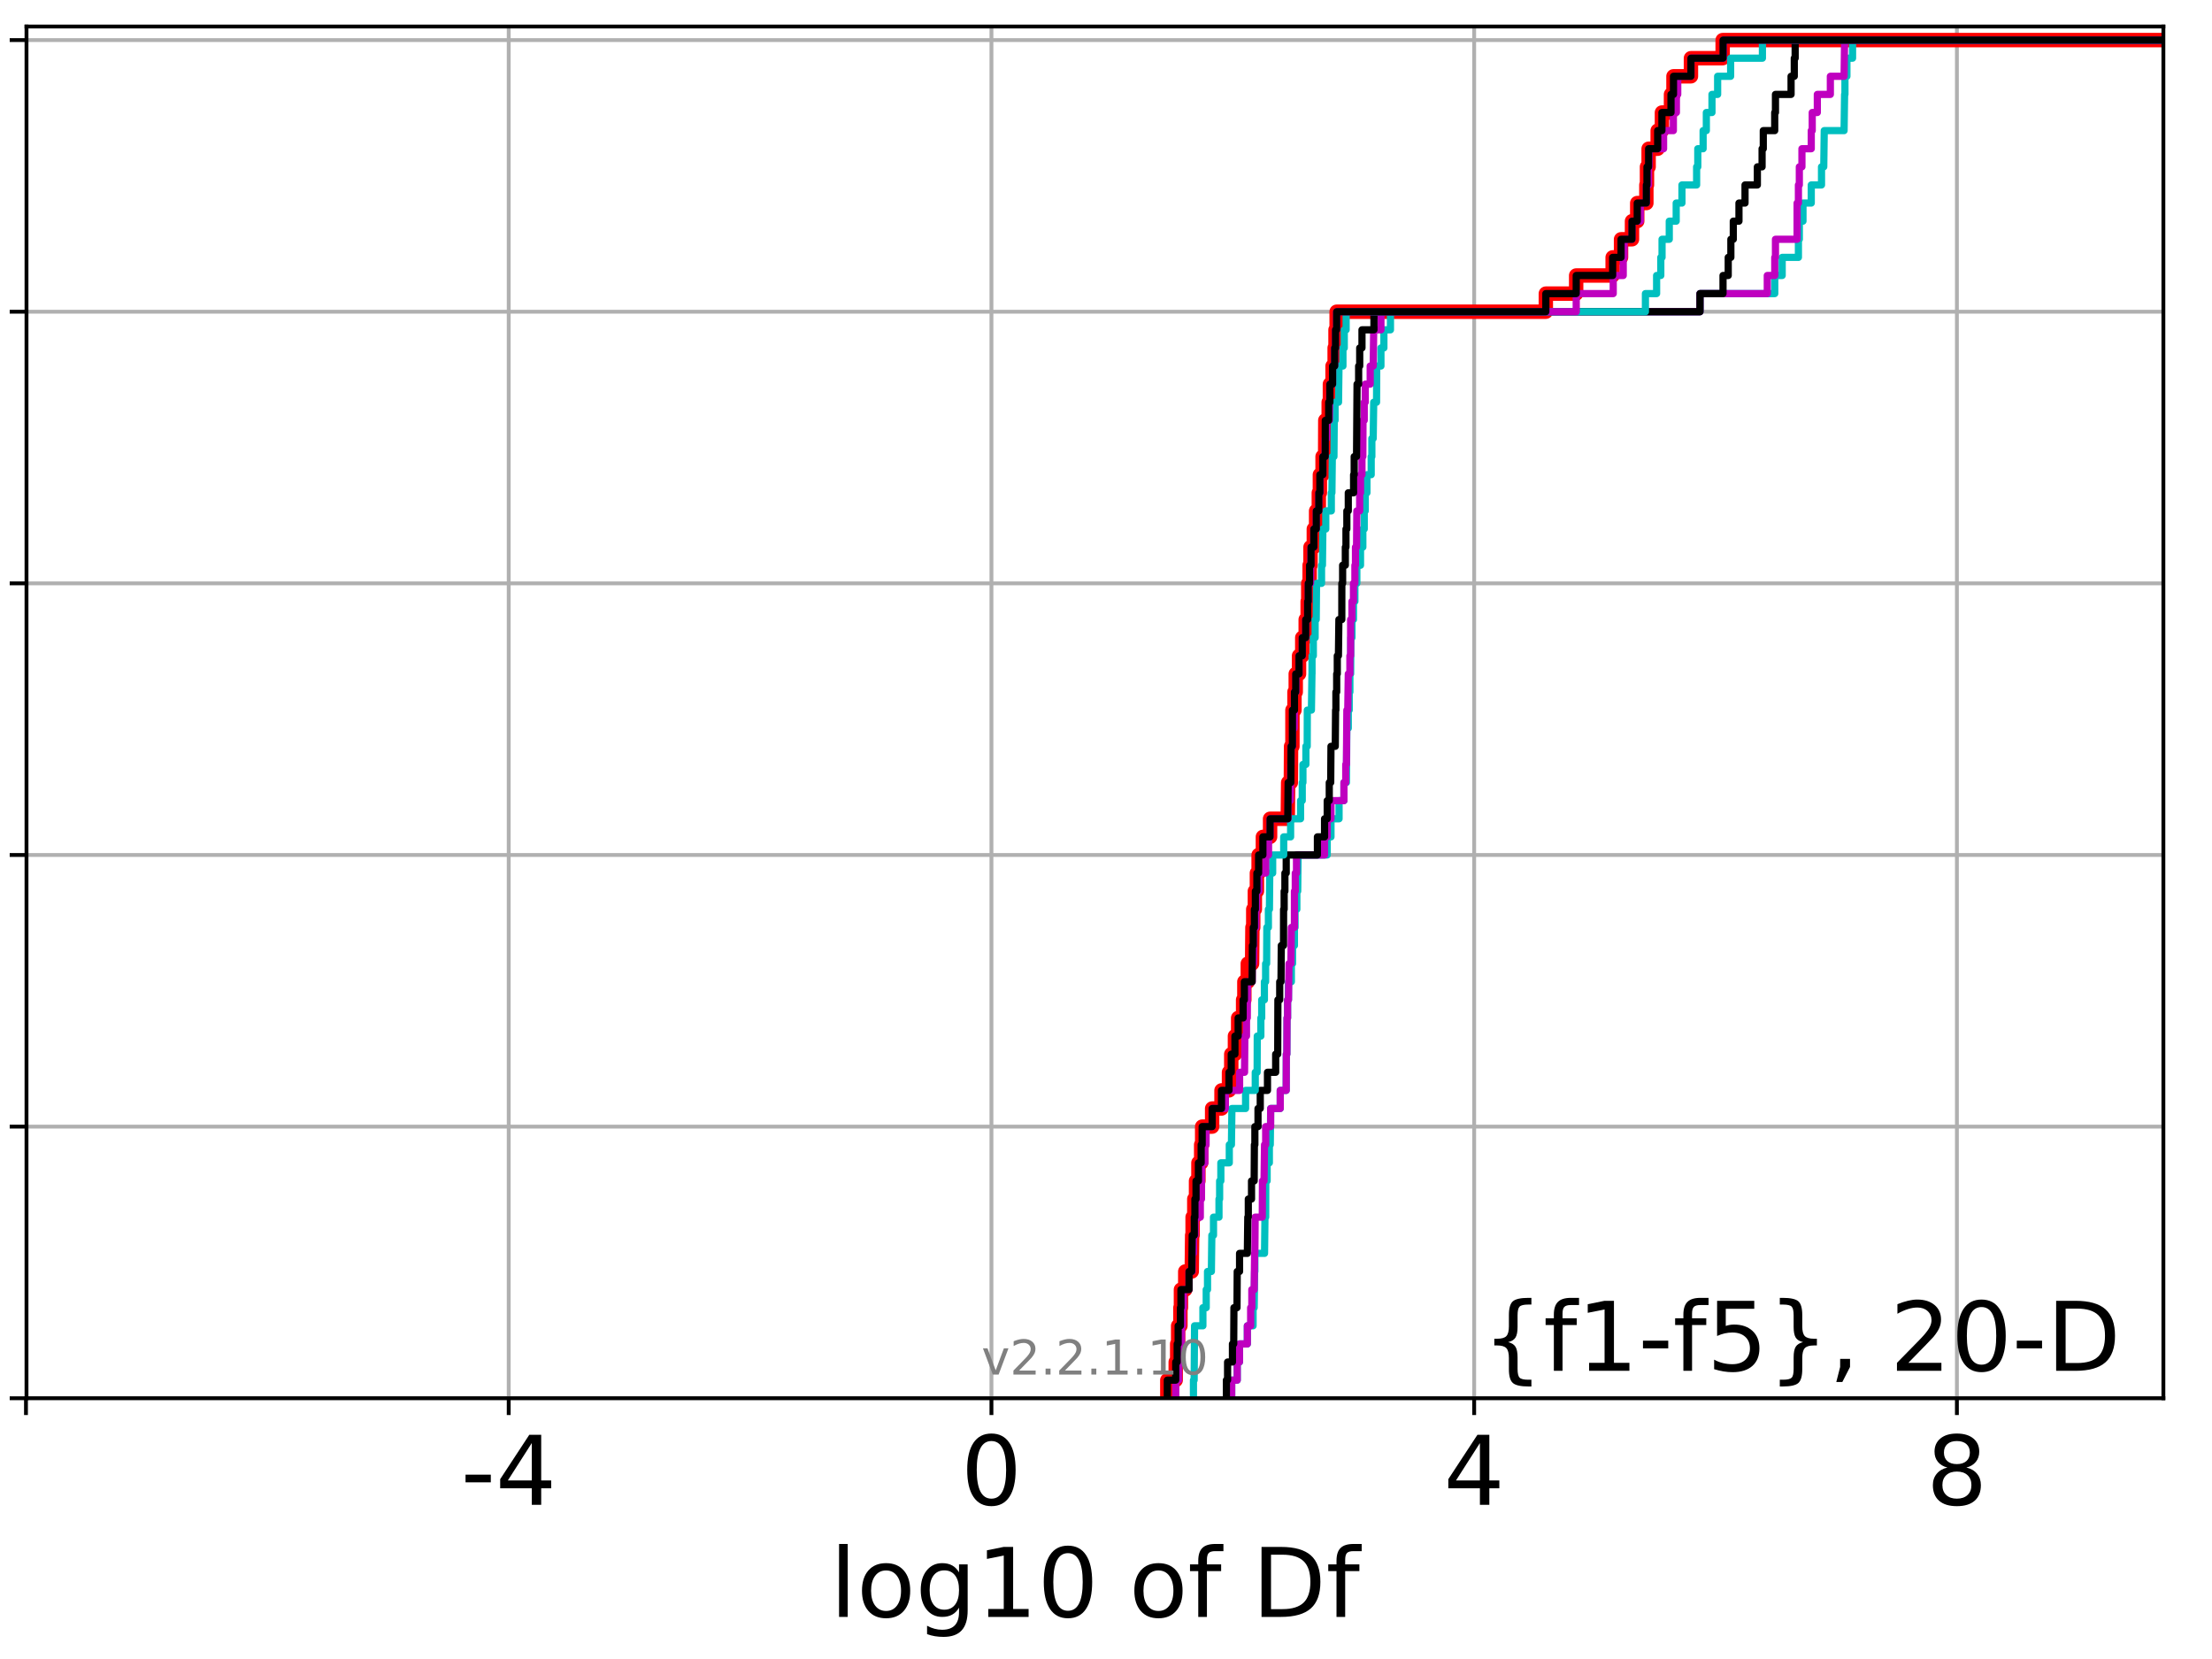 <?xml version="1.0" encoding="utf-8" standalone="no"?>
<!DOCTYPE svg PUBLIC "-//W3C//DTD SVG 1.1//EN"
  "http://www.w3.org/Graphics/SVG/1.1/DTD/svg11.dtd">
<!-- Created with matplotlib (http://matplotlib.org/) -->
<svg height="345.6pt" version="1.1" viewBox="0 0 460.8 345.6" width="460.8pt" xmlns="http://www.w3.org/2000/svg" xmlns:xlink="http://www.w3.org/1999/xlink">
 <defs>
  <style type="text/css">
*{stroke-linecap:butt;stroke-linejoin:round;}
  </style>
 </defs>
 <g id="figure_1">
  <g id="patch_1">
   <path d="M 0 345.6 
L 460.8 345.6 
L 460.8 0 
L 0 0 
z
" style="fill:#ffffff;"/>
  </g>
  <g id="axes_1">
   <g id="patch_2">
    <path d="M 5.52 291.28 
L 450.672 291.28 
L 450.672 5.52 
L 5.52 5.52 
z
" style="fill:#ffffff;"/>
   </g>
   <g id="matplotlib.axis_1">
    <g id="xtick_1">
     <g id="line2d_1">
      <path clip-path="url(#p5874369d5d)" d="M 5.411 291.28 
L 5.411 5.52 
" style="fill:none;stroke:#b0b0b0;stroke-linecap:square;stroke-width:0.8;"/>
     </g>
     <g id="line2d_2">
      <defs>
       <path d="M 0 0 
L 0 3.5 
" id="mebe69e199b" style="stroke:#000000;stroke-width:0.8;"/>
      </defs>
      <g>
       <use style="stroke:#000000;stroke-width:0.8;" x="5.411" xlink:href="#mebe69e199b" y="291.28"/>
      </g>
     </g>
    </g>
    <g id="xtick_2">
     <g id="line2d_3">
      <path clip-path="url(#p5874369d5d)" d="M 105.973 291.28 
L 105.973 5.52 
" style="fill:none;stroke:#b0b0b0;stroke-linecap:square;stroke-width:0.8;"/>
     </g>
     <g id="line2d_4">
      <g>
       <use style="stroke:#000000;stroke-width:0.8;" x="105.973" xlink:href="#mebe69e199b" y="291.28"/>
      </g>
     </g>
     <g id="text_1">
      <!-- -4 -->
      <defs>
       <path d="M 4.891 31.391 
L 31.203 31.391 
L 31.203 23.391 
L 4.891 23.391 
z
" id="DejaVuSans-2d"/>
       <path d="M 37.797 64.312 
L 12.891 25.391 
L 37.797 25.391 
z
M 35.203 72.906 
L 47.609 72.906 
L 47.609 25.391 
L 58.016 25.391 
L 58.016 17.188 
L 47.609 17.188 
L 47.609 0 
L 37.797 0 
L 37.797 17.188 
L 4.891 17.188 
L 4.891 26.703 
z
" id="DejaVuSans-34"/>
      </defs>
      <g transform="translate(96.003 313.477)scale(0.2 -0.2)">
       <use xlink:href="#DejaVuSans-2d"/>
       <use x="36.084" xlink:href="#DejaVuSans-34"/>
      </g>
     </g>
    </g>
    <g id="xtick_3">
     <g id="line2d_5">
      <path clip-path="url(#p5874369d5d)" d="M 206.535 291.28 
L 206.535 5.52 
" style="fill:none;stroke:#b0b0b0;stroke-linecap:square;stroke-width:0.8;"/>
     </g>
     <g id="line2d_6">
      <g>
       <use style="stroke:#000000;stroke-width:0.8;" x="206.535" xlink:href="#mebe69e199b" y="291.28"/>
      </g>
     </g>
     <g id="text_2">
      <!-- 0 -->
      <defs>
       <path d="M 31.781 66.406 
Q 24.172 66.406 20.328 58.906 
Q 16.5 51.422 16.5 36.375 
Q 16.5 21.391 20.328 13.891 
Q 24.172 6.391 31.781 6.391 
Q 39.453 6.391 43.281 13.891 
Q 47.125 21.391 47.125 36.375 
Q 47.125 51.422 43.281 58.906 
Q 39.453 66.406 31.781 66.406 
z
M 31.781 74.219 
Q 44.047 74.219 50.516 64.516 
Q 56.984 54.828 56.984 36.375 
Q 56.984 17.969 50.516 8.266 
Q 44.047 -1.422 31.781 -1.422 
Q 19.531 -1.422 13.062 8.266 
Q 6.594 17.969 6.594 36.375 
Q 6.594 54.828 13.062 64.516 
Q 19.531 74.219 31.781 74.219 
z
" id="DejaVuSans-30"/>
      </defs>
      <g transform="translate(200.172 313.477)scale(0.2 -0.2)">
       <use xlink:href="#DejaVuSans-30"/>
      </g>
     </g>
    </g>
    <g id="xtick_4">
     <g id="line2d_7">
      <path clip-path="url(#p5874369d5d)" d="M 307.096 291.28 
L 307.096 5.52 
" style="fill:none;stroke:#b0b0b0;stroke-linecap:square;stroke-width:0.8;"/>
     </g>
     <g id="line2d_8">
      <g>
       <use style="stroke:#000000;stroke-width:0.8;" x="307.096" xlink:href="#mebe69e199b" y="291.28"/>
      </g>
     </g>
     <g id="text_3">
      <!-- 4 -->
      <g transform="translate(300.734 313.477)scale(0.2 -0.2)">
       <use xlink:href="#DejaVuSans-34"/>
      </g>
     </g>
    </g>
    <g id="xtick_5">
     <g id="line2d_9">
      <path clip-path="url(#p5874369d5d)" d="M 407.658 291.28 
L 407.658 5.52 
" style="fill:none;stroke:#b0b0b0;stroke-linecap:square;stroke-width:0.8;"/>
     </g>
     <g id="line2d_10">
      <g>
       <use style="stroke:#000000;stroke-width:0.8;" x="407.658" xlink:href="#mebe69e199b" y="291.28"/>
      </g>
     </g>
     <g id="text_4">
      <!-- 8 -->
      <defs>
       <path d="M 31.781 34.625 
Q 24.75 34.625 20.719 30.859 
Q 16.703 27.094 16.703 20.516 
Q 16.703 13.922 20.719 10.156 
Q 24.75 6.391 31.781 6.391 
Q 38.812 6.391 42.859 10.172 
Q 46.922 13.969 46.922 20.516 
Q 46.922 27.094 42.891 30.859 
Q 38.875 34.625 31.781 34.625 
z
M 21.922 38.812 
Q 15.578 40.375 12.031 44.719 
Q 8.5 49.078 8.5 55.328 
Q 8.5 64.062 14.719 69.141 
Q 20.953 74.219 31.781 74.219 
Q 42.672 74.219 48.875 69.141 
Q 55.078 64.062 55.078 55.328 
Q 55.078 49.078 51.531 44.719 
Q 48 40.375 41.703 38.812 
Q 48.828 37.156 52.797 32.312 
Q 56.781 27.484 56.781 20.516 
Q 56.781 9.906 50.312 4.234 
Q 43.844 -1.422 31.781 -1.422 
Q 19.734 -1.422 13.25 4.234 
Q 6.781 9.906 6.781 20.516 
Q 6.781 27.484 10.781 32.312 
Q 14.797 37.156 21.922 38.812 
z
M 18.312 54.391 
Q 18.312 48.734 21.844 45.562 
Q 25.391 42.391 31.781 42.391 
Q 38.141 42.391 41.719 45.562 
Q 45.312 48.734 45.312 54.391 
Q 45.312 60.062 41.719 63.234 
Q 38.141 66.406 31.781 66.406 
Q 25.391 66.406 21.844 63.234 
Q 18.312 60.062 18.312 54.391 
z
" id="DejaVuSans-38"/>
      </defs>
      <g transform="translate(401.296 313.477)scale(0.2 -0.2)">
       <use xlink:href="#DejaVuSans-38"/>
      </g>
     </g>
    </g>
    <g id="text_5">
     <!-- log10 of Df -->
     <defs>
      <path d="M 9.422 75.984 
L 18.406 75.984 
L 18.406 0 
L 9.422 0 
z
" id="DejaVuSans-6c"/>
      <path d="M 30.609 48.391 
Q 23.391 48.391 19.188 42.75 
Q 14.984 37.109 14.984 27.297 
Q 14.984 17.484 19.156 11.844 
Q 23.344 6.203 30.609 6.203 
Q 37.797 6.203 41.984 11.859 
Q 46.188 17.531 46.188 27.297 
Q 46.188 37.016 41.984 42.703 
Q 37.797 48.391 30.609 48.391 
z
M 30.609 56 
Q 42.328 56 49.016 48.375 
Q 55.719 40.766 55.719 27.297 
Q 55.719 13.875 49.016 6.219 
Q 42.328 -1.422 30.609 -1.422 
Q 18.844 -1.422 12.172 6.219 
Q 5.516 13.875 5.516 27.297 
Q 5.516 40.766 12.172 48.375 
Q 18.844 56 30.609 56 
z
" id="DejaVuSans-6f"/>
      <path d="M 45.406 27.984 
Q 45.406 37.75 41.375 43.109 
Q 37.359 48.484 30.078 48.484 
Q 22.859 48.484 18.828 43.109 
Q 14.797 37.75 14.797 27.984 
Q 14.797 18.266 18.828 12.891 
Q 22.859 7.516 30.078 7.516 
Q 37.359 7.516 41.375 12.891 
Q 45.406 18.266 45.406 27.984 
z
M 54.391 6.781 
Q 54.391 -7.172 48.188 -13.984 
Q 42 -20.797 29.203 -20.797 
Q 24.469 -20.797 20.266 -20.094 
Q 16.062 -19.391 12.109 -17.922 
L 12.109 -9.188 
Q 16.062 -11.328 19.922 -12.344 
Q 23.781 -13.375 27.781 -13.375 
Q 36.625 -13.375 41.016 -8.766 
Q 45.406 -4.156 45.406 5.172 
L 45.406 9.625 
Q 42.625 4.781 38.281 2.391 
Q 33.938 0 27.875 0 
Q 17.828 0 11.672 7.656 
Q 5.516 15.328 5.516 27.984 
Q 5.516 40.672 11.672 48.328 
Q 17.828 56 27.875 56 
Q 33.938 56 38.281 53.609 
Q 42.625 51.219 45.406 46.391 
L 45.406 54.688 
L 54.391 54.688 
z
" id="DejaVuSans-67"/>
      <path d="M 12.406 8.297 
L 28.516 8.297 
L 28.516 63.922 
L 10.984 60.406 
L 10.984 69.391 
L 28.422 72.906 
L 38.281 72.906 
L 38.281 8.297 
L 54.391 8.297 
L 54.391 0 
L 12.406 0 
z
" id="DejaVuSans-31"/>
      <path id="DejaVuSans-20"/>
      <path d="M 37.109 75.984 
L 37.109 68.5 
L 28.516 68.5 
Q 23.688 68.5 21.797 66.547 
Q 19.922 64.594 19.922 59.516 
L 19.922 54.688 
L 34.719 54.688 
L 34.719 47.703 
L 19.922 47.703 
L 19.922 0 
L 10.891 0 
L 10.891 47.703 
L 2.297 47.703 
L 2.297 54.688 
L 10.891 54.688 
L 10.891 58.5 
Q 10.891 67.625 15.141 71.797 
Q 19.391 75.984 28.609 75.984 
z
" id="DejaVuSans-66"/>
      <path d="M 19.672 64.797 
L 19.672 8.109 
L 31.594 8.109 
Q 46.688 8.109 53.688 14.938 
Q 60.688 21.781 60.688 36.531 
Q 60.688 51.172 53.688 57.984 
Q 46.688 64.797 31.594 64.797 
z
M 9.812 72.906 
L 30.078 72.906 
Q 51.266 72.906 61.172 64.094 
Q 71.094 55.281 71.094 36.531 
Q 71.094 17.672 61.125 8.828 
Q 51.172 0 30.078 0 
L 9.812 0 
z
" id="DejaVuSans-44"/>
     </defs>
     <g transform="translate(172.91 336.833)scale(0.2 -0.2)">
      <use xlink:href="#DejaVuSans-6c"/>
      <use x="27.783" xlink:href="#DejaVuSans-6f"/>
      <use x="88.965" xlink:href="#DejaVuSans-67"/>
      <use x="152.441" xlink:href="#DejaVuSans-31"/>
      <use x="216.064" xlink:href="#DejaVuSans-30"/>
      <use x="279.688" xlink:href="#DejaVuSans-20"/>
      <use x="311.475" xlink:href="#DejaVuSans-6f"/>
      <use x="372.656" xlink:href="#DejaVuSans-66"/>
      <use x="407.861" xlink:href="#DejaVuSans-20"/>
      <use x="439.648" xlink:href="#DejaVuSans-44"/>
      <use x="516.65" xlink:href="#DejaVuSans-66"/>
     </g>
    </g>
   </g>
   <g id="matplotlib.axis_2">
    <g id="ytick_1">
     <g id="line2d_11">
      <path clip-path="url(#p5874369d5d)" d="M 5.52 291.28 
L 450.672 291.28 
" style="fill:none;stroke:#b0b0b0;stroke-linecap:square;stroke-width:0.8;"/>
     </g>
     <g id="line2d_12">
      <defs>
       <path d="M 0 0 
L -3.5 0 
" id="m24aa1211c9" style="stroke:#000000;stroke-width:0.8;"/>
      </defs>
      <g>
       <use style="stroke:#000000;stroke-width:0.8;" x="5.52" xlink:href="#m24aa1211c9" y="291.28"/>
      </g>
     </g>
    </g>
    <g id="ytick_2">
     <g id="line2d_13">
      <path clip-path="url(#p5874369d5d)" d="M 5.52 234.694 
L 450.672 234.694 
" style="fill:none;stroke:#b0b0b0;stroke-linecap:square;stroke-width:0.8;"/>
     </g>
     <g id="line2d_14">
      <g>
       <use style="stroke:#000000;stroke-width:0.8;" x="5.52" xlink:href="#m24aa1211c9" y="234.694"/>
      </g>
     </g>
    </g>
    <g id="ytick_3">
     <g id="line2d_15">
      <path clip-path="url(#p5874369d5d)" d="M 5.52 178.108 
L 450.672 178.108 
" style="fill:none;stroke:#b0b0b0;stroke-linecap:square;stroke-width:0.8;"/>
     </g>
     <g id="line2d_16">
      <g>
       <use style="stroke:#000000;stroke-width:0.8;" x="5.52" xlink:href="#m24aa1211c9" y="178.108"/>
      </g>
     </g>
    </g>
    <g id="ytick_4">
     <g id="line2d_17">
      <path clip-path="url(#p5874369d5d)" d="M 5.52 121.522 
L 450.672 121.522 
" style="fill:none;stroke:#b0b0b0;stroke-linecap:square;stroke-width:0.8;"/>
     </g>
     <g id="line2d_18">
      <g>
       <use style="stroke:#000000;stroke-width:0.8;" x="5.52" xlink:href="#m24aa1211c9" y="121.522"/>
      </g>
     </g>
    </g>
    <g id="ytick_5">
     <g id="line2d_19">
      <path clip-path="url(#p5874369d5d)" d="M 5.52 64.935 
L 450.672 64.935 
" style="fill:none;stroke:#b0b0b0;stroke-linecap:square;stroke-width:0.8;"/>
     </g>
     <g id="line2d_20">
      <g>
       <use style="stroke:#000000;stroke-width:0.8;" x="5.52" xlink:href="#m24aa1211c9" y="64.935"/>
      </g>
     </g>
    </g>
    <g id="ytick_6">
     <g id="line2d_21">
      <path clip-path="url(#p5874369d5d)" d="M 5.52 8.349 
L 450.672 8.349 
" style="fill:none;stroke:#b0b0b0;stroke-linecap:square;stroke-width:0.8;"/>
     </g>
     <g id="line2d_22">
      <g>
       <use style="stroke:#000000;stroke-width:0.8;" x="5.52" xlink:href="#m24aa1211c9" y="8.349"/>
      </g>
     </g>
    </g>
   </g>
   <g id="line2d_23">
    <path clip-path="url(#p5874369d5d)" d="M 243.172 291.28 
L 243.172 287.508 
L 244.922 287.508 
L 244.922 283.735 
L 245.228 283.735 
L 245.228 279.963 
L 245.43 279.963 
L 245.43 276.19 
L 245.901 276.19 
L 245.901 272.418 
L 246.012 272.418 
L 246.012 268.646 
L 246.909 268.646 
L 246.909 264.873 
L 248.265 264.873 
L 248.346 257.328 
L 248.44 257.328 
L 248.44 253.556 
L 248.792 253.556 
L 248.792 249.783 
L 249.154 249.783 
L 249.154 246.011 
L 249.653 246.011 
L 249.653 242.239 
L 250.224 242.239 
L 250.224 238.466 
L 250.432 238.466 
L 250.432 234.694 
L 252.509 234.694 
L 252.509 230.921 
L 254.46 230.921 
L 254.46 227.149 
L 256.022 227.149 
L 256.022 223.377 
L 256.493 223.377 
L 256.493 219.604 
L 257.26 219.604 
L 257.26 215.832 
L 257.93 215.832 
L 257.93 212.059 
L 258.96 212.059 
L 258.96 208.287 
L 259.222 208.287 
L 259.222 204.515 
L 259.935 204.515 
L 259.935 200.742 
L 260.834 200.742 
L 260.902 193.197 
L 261.074 193.197 
L 261.074 189.425 
L 261.408 189.425 
L 261.408 185.653 
L 261.833 185.653 
L 261.833 181.88 
L 262.191 181.88 
L 262.191 178.108 
L 263.083 178.108 
L 263.083 174.335 
L 264.582 174.335 
L 264.582 170.563 
L 268.265 170.563 
L 268.344 163.018 
L 268.908 163.018 
L 268.953 155.473 
L 269.236 155.473 
L 269.238 147.928 
L 269.661 147.928 
L 269.661 144.156 
L 269.926 144.156 
L 269.926 140.384 
L 270.613 140.384 
L 270.613 136.611 
L 271.282 136.611 
L 271.282 132.839 
L 271.999 132.839 
L 271.999 129.066 
L 272.408 129.066 
L 272.408 125.294 
L 272.532 125.294 
L 272.532 121.522 
L 272.818 121.522 
L 272.818 117.749 
L 273.004 117.749 
L 273.004 113.977 
L 273.69 113.977 
L 273.69 110.204 
L 274.169 110.204 
L 274.169 106.432 
L 274.733 106.432 
L 274.733 102.66 
L 274.955 102.66 
L 274.955 98.887 
L 275.515 98.887 
L 275.515 95.115 
L 276.051 95.115 
L 276.082 87.57 
L 276.79 87.57 
L 276.79 83.797 
L 277.043 83.797 
L 277.043 80.025 
L 277.596 80.025 
L 277.596 76.253 
L 278.031 76.253 
L 278.031 72.48 
L 278.213 72.48 
L 278.213 68.708 
L 278.446 68.708 
L 278.446 64.935 
L 322.026 64.935 
L 322.026 61.163 
L 328.342 61.163 
L 328.342 57.391 
L 335.942 57.391 
L 335.942 53.618 
L 337.693 53.618 
L 337.693 49.846 
L 339.973 49.846 
L 339.973 46.073 
L 341.065 46.073 
L 341.065 42.301 
L 342.967 42.301 
L 342.967 38.529 
L 343.096 38.529 
L 343.096 34.756 
L 343.438 34.756 
L 343.438 30.984 
L 345.323 30.984 
L 345.323 27.211 
L 346.209 27.211 
L 346.209 23.439 
L 348.099 23.439 
L 348.099 19.667 
L 348.616 19.667 
L 348.616 15.894 
L 352.254 15.894 
L 352.254 12.122 
L 358.86 12.122 
L 358.86 8.349 
L 358.86 8.349 
L 450.672 8.349 
L 450.672 8.349 
" style="fill:none;stroke:#ff0000;stroke-linecap:square;stroke-width:3;"/>
   </g>
   <g id="line2d_24">
    <path clip-path="url(#p5874369d5d)" d="M 256.585 291.28 
L 256.585 287.508 
L 257.736 287.508 
L 257.736 283.735 
L 258.208 283.735 
L 258.208 279.963 
L 259.846 279.963 
L 259.846 276.19 
L 261.04 276.19 
L 261.04 272.418 
L 261.267 272.418 
L 261.359 264.873 
L 261.413 264.873 
L 261.413 261.101 
L 263.426 261.101 
L 263.515 253.556 
L 263.665 253.556 
L 263.683 246.011 
L 263.966 246.011 
L 263.966 242.239 
L 264.431 242.239 
L 264.431 238.466 
L 264.622 238.466 
L 264.704 230.921 
L 266.696 230.921 
L 266.696 227.149 
L 267.939 227.149 
L 267.962 219.604 
L 268.077 219.604 
L 268.109 212.059 
L 268.226 212.059 
L 268.226 208.287 
L 268.413 208.287 
L 268.413 204.515 
L 269.013 204.515 
L 269.013 200.742 
L 269.261 200.742 
L 269.261 196.97 
L 269.654 196.97 
L 269.654 193.197 
L 269.782 193.197 
L 269.782 189.425 
L 270.156 189.425 
L 270.156 185.653 
L 270.334 185.653 
L 270.415 178.108 
L 276.483 178.108 
L 276.483 174.335 
L 277.267 174.335 
L 277.267 170.563 
L 278.951 170.563 
L 278.951 166.79 
L 279.97 166.79 
L 279.97 163.018 
L 280.485 163.018 
L 280.573 151.701 
L 280.873 151.701 
L 280.873 147.928 
L 281.067 147.928 
L 281.067 144.156 
L 281.206 144.156 
L 281.206 140.384 
L 281.362 140.384 
L 281.412 132.839 
L 281.638 132.839 
L 281.638 129.066 
L 281.951 129.066 
L 281.951 125.294 
L 282.25 125.294 
L 282.25 121.522 
L 282.657 121.522 
L 282.657 117.749 
L 283.419 117.749 
L 283.419 113.977 
L 283.905 113.977 
L 283.905 110.204 
L 284.198 110.204 
L 284.198 106.432 
L 284.406 106.432 
L 284.406 102.66 
L 284.756 102.66 
L 284.756 98.887 
L 285.646 98.887 
L 285.646 95.115 
L 285.784 95.115 
L 285.784 91.342 
L 286.062 91.342 
L 286.169 83.797 
L 286.761 83.797 
L 286.798 76.253 
L 287.674 76.253 
L 287.674 72.48 
L 288.292 72.48 
L 288.292 68.708 
L 289.659 68.708 
L 289.659 64.935 
L 354.136 64.935 
L 354.136 61.163 
L 369.715 61.163 
L 369.715 57.391 
L 371.262 57.391 
L 371.262 53.618 
L 374.644 53.618 
L 374.644 49.846 
L 374.834 49.846 
L 374.834 46.073 
L 375.593 46.073 
L 375.593 42.301 
L 377.319 42.301 
L 377.319 38.529 
L 379.454 38.529 
L 379.454 34.756 
L 379.922 34.756 
L 380.024 27.211 
L 384.156 27.211 
L 384.263 19.667 
L 384.337 19.667 
L 384.337 15.894 
L 384.745 15.894 
L 384.745 12.122 
L 385.921 12.122 
L 385.921 8.349 
L 385.921 8.349 
L 450.672 8.349 
L 450.672 8.349 
" style="fill:none;stroke:#00bfbf;stroke-linecap:square;stroke-width:1.5;"/>
   </g>
   <g id="line2d_25">
    <path clip-path="url(#p5874369d5d)" d="M 256.585 291.28 
L 256.585 287.508 
L 257.736 287.508 
L 257.736 283.735 
L 258.208 283.735 
L 258.208 279.963 
L 259.846 279.963 
L 259.846 276.19 
L 260.533 276.19 
L 260.533 272.418 
L 260.777 272.418 
L 260.777 268.646 
L 261.267 268.646 
L 261.359 261.101 
L 261.413 261.101 
L 261.471 253.556 
L 262.954 253.556 
L 262.996 246.011 
L 263.323 246.011 
L 263.426 238.466 
L 263.665 238.466 
L 263.665 234.694 
L 264.704 234.694 
L 264.704 230.921 
L 266.696 230.921 
L 266.696 227.149 
L 267.939 227.149 
L 267.962 219.604 
L 268.077 219.604 
L 268.109 212.059 
L 268.226 212.059 
L 268.226 208.287 
L 268.413 208.287 
L 268.517 200.742 
L 268.921 200.742 
L 269.013 193.197 
L 269.649 193.197 
L 269.654 185.653 
L 269.829 185.653 
L 269.829 181.88 
L 270.086 181.88 
L 270.086 178.108 
L 275.928 178.108 
L 275.928 174.335 
L 276.483 174.335 
L 276.483 170.563 
L 277.267 170.563 
L 277.267 166.79 
L 279.97 166.79 
L 279.97 163.018 
L 280.344 163.018 
L 280.344 159.246 
L 280.485 159.246 
L 280.573 147.928 
L 280.763 147.928 
L 280.873 140.384 
L 281.206 140.384 
L 281.206 136.611 
L 281.354 136.611 
L 281.362 129.066 
L 281.638 129.066 
L 281.638 125.294 
L 281.951 125.294 
L 281.951 121.522 
L 282.25 121.522 
L 282.25 117.749 
L 282.369 117.749 
L 282.369 113.977 
L 282.593 113.977 
L 282.657 106.432 
L 283.242 106.432 
L 283.242 102.66 
L 283.419 102.66 
L 283.419 98.887 
L 283.724 98.887 
L 283.724 95.115 
L 283.905 95.115 
L 283.939 87.57 
L 284.198 87.57 
L 284.198 83.797 
L 284.406 83.797 
L 284.406 80.025 
L 285.436 80.025 
L 285.436 76.253 
L 286.062 76.253 
L 286.169 68.708 
L 287.674 68.708 
L 287.674 64.935 
L 354.136 64.935 
L 354.136 61.163 
L 368.156 61.163 
L 368.156 57.391 
L 369.715 57.391 
L 369.715 53.618 
L 369.861 53.618 
L 369.861 49.846 
L 374.364 49.846 
L 374.369 42.301 
L 374.644 42.301 
L 374.644 38.529 
L 374.834 38.529 
L 374.834 34.756 
L 375.376 34.756 
L 375.376 30.984 
L 377.319 30.984 
L 377.319 27.211 
L 377.521 27.211 
L 377.521 23.439 
L 378.582 23.439 
L 378.582 19.667 
L 381.297 19.667 
L 381.297 15.894 
L 384.156 15.894 
L 384.263 8.349 
L 384.263 8.349 
L 450.672 8.349 
L 450.672 8.349 
" style="fill:none;stroke:#bf00bf;stroke-linecap:square;stroke-width:1.5;"/>
   </g>
   <g id="line2d_26">
    <path clip-path="url(#p5874369d5d)" d="M 255.478 291.28 
L 255.478 287.508 
L 255.729 287.508 
L 255.729 283.735 
L 256.74 283.735 
L 256.74 279.963 
L 257.005 279.963 
L 257.05 272.418 
L 257.689 272.418 
L 257.736 264.873 
L 258.224 264.873 
L 258.224 261.101 
L 259.846 261.101 
L 259.937 253.556 
L 260.045 253.556 
L 260.045 249.783 
L 260.714 249.783 
L 260.714 246.011 
L 261.267 246.011 
L 261.313 238.466 
L 261.413 238.466 
L 261.413 234.694 
L 262.065 234.694 
L 262.065 230.921 
L 262.534 230.921 
L 262.534 227.149 
L 264.04 227.149 
L 264.04 223.377 
L 265.746 223.377 
L 265.746 219.604 
L 266.172 219.604 
L 266.209 208.287 
L 266.587 208.287 
L 266.587 204.515 
L 266.854 204.515 
L 266.916 196.97 
L 267.382 196.97 
L 267.395 189.425 
L 267.514 189.425 
L 267.514 185.653 
L 267.669 185.653 
L 267.669 181.88 
L 267.943 181.88 
L 267.943 178.108 
L 274.441 178.108 
L 274.441 174.335 
L 275.928 174.335 
L 275.928 170.563 
L 276.483 170.563 
L 276.483 166.79 
L 276.91 166.79 
L 276.91 163.018 
L 277.211 163.018 
L 277.267 155.473 
L 278.161 155.473 
L 278.227 147.928 
L 278.292 147.928 
L 278.292 144.156 
L 278.456 144.156 
L 278.456 140.384 
L 278.58 140.384 
L 278.58 136.611 
L 278.819 136.611 
L 278.914 129.066 
L 279.521 129.066 
L 279.53 121.522 
L 279.694 121.522 
L 279.694 117.749 
L 280.257 117.749 
L 280.257 113.977 
L 280.391 113.977 
L 280.391 110.204 
L 280.573 110.204 
L 280.573 106.432 
L 280.873 106.432 
L 280.873 102.66 
L 281.977 102.66 
L 281.977 98.887 
L 282.104 98.887 
L 282.104 95.115 
L 282.593 95.115 
L 282.699 80.025 
L 283.029 80.025 
L 283.029 76.253 
L 283.253 76.253 
L 283.253 72.48 
L 283.725 72.48 
L 283.725 68.708 
L 286.218 68.708 
L 286.218 64.935 
L 354.136 64.935 
L 354.136 61.163 
L 358.935 61.163 
L 358.935 57.391 
L 360.021 57.391 
L 360.021 53.618 
L 360.571 53.618 
L 360.571 49.846 
L 361.077 49.846 
L 361.077 46.073 
L 362.258 46.073 
L 362.258 42.301 
L 363.521 42.301 
L 363.521 38.529 
L 366.092 38.529 
L 366.092 34.756 
L 367.075 34.756 
L 367.075 30.984 
L 367.325 30.984 
L 367.325 27.211 
L 369.705 27.211 
L 369.705 23.439 
L 369.861 23.439 
L 369.861 19.667 
L 373.113 19.667 
L 373.113 15.894 
L 373.781 15.894 
L 373.781 12.122 
L 373.965 12.122 
L 373.965 8.349 
L 373.965 8.349 
L 450.672 8.349 
L 450.672 8.349 
" style="fill:none;stroke:#000000;stroke-linecap:square;stroke-width:1.5;"/>
   </g>
   <g id="line2d_27">
    <path clip-path="url(#p5874369d5d)" d="M 248.617 291.28 
L 248.617 287.508 
L 248.763 287.508 
L 248.85 276.19 
L 250.585 276.19 
L 250.585 272.418 
L 251.277 272.418 
L 251.277 268.646 
L 251.549 268.646 
L 251.549 264.873 
L 252.353 264.873 
L 252.448 257.328 
L 252.794 257.328 
L 252.794 253.556 
L 253.938 253.556 
L 253.938 249.783 
L 254.071 249.783 
L 254.071 246.011 
L 254.324 246.011 
L 254.324 242.239 
L 256.084 242.239 
L 256.084 238.466 
L 256.528 238.466 
L 256.632 230.921 
L 259.478 230.921 
L 259.478 227.149 
L 261.494 227.149 
L 261.494 223.377 
L 261.884 223.377 
L 261.909 215.832 
L 262.66 215.832 
L 262.66 212.059 
L 262.837 212.059 
L 262.837 208.287 
L 263.397 208.287 
L 263.397 204.515 
L 263.65 204.515 
L 263.65 200.742 
L 263.862 200.742 
L 263.906 193.197 
L 264.23 193.197 
L 264.23 189.425 
L 264.448 189.425 
L 264.512 181.88 
L 265.119 181.88 
L 265.119 178.108 
L 267.421 178.108 
L 267.421 174.335 
L 268.858 174.335 
L 268.858 170.563 
L 270.932 170.563 
L 270.932 166.79 
L 271.283 166.79 
L 271.283 163.018 
L 271.424 163.018 
L 271.424 159.246 
L 272.042 159.246 
L 272.042 155.473 
L 272.316 155.473 
L 272.336 147.928 
L 273.193 147.928 
L 273.304 140.384 
L 273.318 140.384 
L 273.318 136.611 
L 273.591 136.611 
L 273.591 132.839 
L 273.967 132.839 
L 273.967 129.066 
L 274.194 129.066 
L 274.26 121.522 
L 275.301 121.522 
L 275.301 117.749 
L 275.486 117.749 
L 275.581 110.204 
L 276.184 110.204 
L 276.184 106.432 
L 277.339 106.432 
L 277.339 102.66 
L 277.462 102.66 
L 277.547 95.115 
L 277.886 95.115 
L 277.948 87.57 
L 278.118 87.57 
L 278.118 83.797 
L 278.838 83.797 
L 278.937 76.253 
L 279.758 76.253 
L 279.758 72.48 
L 280.036 72.48 
L 280.036 68.708 
L 280.424 68.708 
L 280.424 64.935 
L 342.771 64.935 
L 342.771 61.163 
L 345.102 61.163 
L 345.102 57.391 
L 345.976 57.391 
L 345.976 53.618 
L 346.236 53.618 
L 346.236 49.846 
L 347.739 49.846 
L 347.739 46.073 
L 349.183 46.073 
L 349.183 42.301 
L 350.38 42.301 
L 350.38 38.529 
L 353.438 38.529 
L 353.438 34.756 
L 353.68 34.756 
L 353.68 30.984 
L 354.79 30.984 
L 354.79 27.211 
L 355.463 27.211 
L 355.463 23.439 
L 356.637 23.439 
L 356.637 19.667 
L 357.815 19.667 
L 357.815 15.894 
L 360.522 15.894 
L 360.522 12.122 
L 367.144 12.122 
L 367.144 8.349 
L 367.144 8.349 
L 450.672 8.349 
L 450.672 8.349 
" style="fill:none;stroke:#00bfbf;stroke-linecap:square;stroke-width:1.5;"/>
   </g>
   <g id="line2d_28">
    <path clip-path="url(#p5874369d5d)" d="M 244.935 291.28 
L 244.935 287.508 
L 245.546 287.508 
L 245.546 283.735 
L 245.959 283.735 
L 245.959 279.963 
L 246.109 279.963 
L 246.109 276.19 
L 246.353 276.19 
L 246.353 272.418 
L 246.524 272.418 
L 246.524 268.646 
L 247.695 268.646 
L 247.695 264.873 
L 248.363 264.873 
L 248.363 261.101 
L 248.635 261.101 
L 248.635 257.328 
L 248.964 257.328 
L 248.964 253.556 
L 250.049 253.556 
L 250.049 249.783 
L 250.292 249.783 
L 250.311 242.239 
L 250.994 242.239 
L 250.994 238.466 
L 251.246 238.466 
L 251.246 234.694 
L 252.513 234.694 
L 252.513 230.921 
L 255.264 230.921 
L 255.264 227.149 
L 258.232 227.149 
L 258.232 223.377 
L 259.264 223.377 
L 259.324 215.832 
L 259.667 215.832 
L 259.667 212.059 
L 259.827 212.059 
L 259.883 204.515 
L 260.871 204.515 
L 260.871 200.742 
L 261.143 200.742 
L 261.228 193.197 
L 261.617 193.197 
L 261.617 189.425 
L 261.788 189.425 
L 261.788 185.653 
L 262.257 185.653 
L 262.257 181.88 
L 263.672 181.88 
L 263.672 178.108 
L 264.26 178.108 
L 264.26 174.335 
L 264.582 174.335 
L 264.582 170.563 
L 268.36 170.563 
L 268.36 166.79 
L 268.801 166.79 
L 268.908 159.246 
L 268.955 159.246 
L 268.955 155.473 
L 269.287 155.473 
L 269.287 151.701 
L 269.613 151.701 
L 269.661 144.156 
L 269.992 144.156 
L 269.992 140.384 
L 270.613 140.384 
L 270.613 136.611 
L 271.298 136.611 
L 271.298 132.839 
L 272.015 132.839 
L 272.015 129.066 
L 272.411 129.066 
L 272.411 125.294 
L 272.545 125.294 
L 272.545 121.522 
L 273.016 121.522 
L 273.109 113.977 
L 273.696 113.977 
L 273.696 110.204 
L 274.208 110.204 
L 274.208 106.432 
L 274.739 106.432 
L 274.739 102.66 
L 275.03 102.66 
L 275.03 98.887 
L 275.577 98.887 
L 275.577 95.115 
L 276.064 95.115 
L 276.064 91.342 
L 276.36 91.342 
L 276.36 87.57 
L 276.935 87.57 
L 277.044 80.025 
L 277.602 80.025 
L 277.602 76.253 
L 278.031 76.253 
L 278.031 72.48 
L 278.214 72.48 
L 278.214 68.708 
L 278.448 68.708 
L 278.448 64.935 
L 328.356 64.935 
L 328.356 61.163 
L 336.064 61.163 
L 336.064 57.391 
L 338.148 57.391 
L 338.148 53.618 
L 338.324 53.618 
L 338.324 49.846 
L 339.994 49.846 
L 339.994 46.073 
L 341.705 46.073 
L 341.705 42.301 
L 342.983 42.301 
L 342.983 38.529 
L 343.432 38.529 
L 343.432 34.756 
L 343.545 34.756 
L 343.545 30.984 
L 346.553 30.984 
L 346.553 27.211 
L 348.592 27.211 
L 348.592 23.439 
L 349.222 23.439 
L 349.222 19.667 
L 349.504 19.667 
L 349.504 15.894 
L 352.257 15.894 
L 352.257 12.122 
L 359.018 12.122 
L 359.018 8.349 
L 359.018 8.349 
L 450.672 8.349 
L 450.672 8.349 
" style="fill:none;stroke:#bf00bf;stroke-linecap:square;stroke-width:1.5;"/>
   </g>
   <g id="line2d_29">
    <path clip-path="url(#p5874369d5d)" d="M 243.172 291.28 
L 243.172 287.508 
L 244.922 287.508 
L 244.922 283.735 
L 245.228 283.735 
L 245.228 279.963 
L 245.43 279.963 
L 245.43 276.19 
L 245.901 276.19 
L 245.901 272.418 
L 246.012 272.418 
L 246.012 268.646 
L 247.695 268.646 
L 247.695 264.873 
L 248.265 264.873 
L 248.362 257.328 
L 248.792 257.328 
L 248.792 253.556 
L 248.923 253.556 
L 248.923 249.783 
L 249.154 249.783 
L 249.154 246.011 
L 249.653 246.011 
L 249.653 242.239 
L 250.224 242.239 
L 250.224 238.466 
L 250.432 238.466 
L 250.432 234.694 
L 252.509 234.694 
L 252.509 230.921 
L 254.46 230.921 
L 254.46 227.149 
L 256.024 227.149 
L 256.024 223.377 
L 256.493 223.377 
L 256.493 219.604 
L 257.26 219.604 
L 257.26 215.832 
L 257.93 215.832 
L 257.93 212.059 
L 258.96 212.059 
L 258.96 208.287 
L 259.222 208.287 
L 259.222 204.515 
L 260.834 204.515 
L 260.902 196.97 
L 261.074 196.97 
L 261.074 193.197 
L 261.315 193.197 
L 261.315 189.425 
L 261.517 189.425 
L 261.517 185.653 
L 261.833 185.653 
L 261.833 181.88 
L 262.191 181.88 
L 262.191 178.108 
L 263.083 178.108 
L 263.083 174.335 
L 264.582 174.335 
L 264.582 170.563 
L 268.265 170.563 
L 268.344 163.018 
L 268.908 163.018 
L 268.953 155.473 
L 269.236 155.473 
L 269.238 147.928 
L 269.661 147.928 
L 269.661 144.156 
L 269.926 144.156 
L 269.926 140.384 
L 270.613 140.384 
L 270.613 136.611 
L 271.282 136.611 
L 271.282 132.839 
L 271.999 132.839 
L 271.999 129.066 
L 272.408 129.066 
L 272.408 125.294 
L 272.532 125.294 
L 272.532 121.522 
L 272.818 121.522 
L 272.818 117.749 
L 273.109 117.749 
L 273.109 113.977 
L 273.693 113.977 
L 273.693 110.204 
L 274.207 110.204 
L 274.207 106.432 
L 274.733 106.432 
L 274.733 102.66 
L 274.955 102.66 
L 274.955 98.887 
L 275.577 98.887 
L 275.577 95.115 
L 276.063 95.115 
L 276.082 87.57 
L 276.79 87.57 
L 276.79 83.797 
L 277.043 83.797 
L 277.043 80.025 
L 277.596 80.025 
L 277.596 76.253 
L 278.031 76.253 
L 278.031 72.48 
L 278.213 72.48 
L 278.213 68.708 
L 278.446 68.708 
L 278.446 64.935 
L 322.026 64.935 
L 322.026 61.163 
L 328.354 61.163 
L 328.354 57.391 
L 335.942 57.391 
L 335.942 53.618 
L 337.693 53.618 
L 337.693 49.846 
L 339.973 49.846 
L 339.973 46.073 
L 341.065 46.073 
L 341.065 42.301 
L 342.967 42.301 
L 342.967 38.529 
L 343.096 38.529 
L 343.096 34.756 
L 343.438 34.756 
L 343.438 30.984 
L 345.323 30.984 
L 345.323 27.211 
L 346.209 27.211 
L 346.209 23.439 
L 348.099 23.439 
L 348.099 19.667 
L 348.616 19.667 
L 348.616 15.894 
L 352.254 15.894 
L 352.254 12.122 
L 358.952 12.122 
L 358.952 8.349 
L 358.952 8.349 
L 450.672 8.349 
L 450.672 8.349 
" style="fill:none;stroke:#000000;stroke-linecap:square;stroke-width:1.5;"/>
   </g>
   <g id="patch_3">
    <path d="M 5.52 291.28 
L 5.52 5.52 
" style="fill:none;stroke:#000000;stroke-linecap:square;stroke-linejoin:miter;stroke-width:0.8;"/>
   </g>
   <g id="patch_4">
    <path d="M 450.672 291.28 
L 450.672 5.52 
" style="fill:none;stroke:#000000;stroke-linecap:square;stroke-linejoin:miter;stroke-width:0.8;"/>
   </g>
   <g id="patch_5">
    <path d="M 5.52 291.28 
L 450.672 291.28 
" style="fill:none;stroke:#000000;stroke-linecap:square;stroke-linejoin:miter;stroke-width:0.8;"/>
   </g>
   <g id="patch_6">
    <path d="M 5.52 5.52 
L 450.672 5.52 
" style="fill:none;stroke:#000000;stroke-linecap:square;stroke-linejoin:miter;stroke-width:0.8;"/>
   </g>
   <g id="text_6">
    <!-- {f1-f5}, 20-D -->
    <defs>
     <path d="M 51.125 -9.281 
L 51.125 -16.312 
L 48.094 -16.312 
Q 35.938 -16.312 31.812 -12.688 
Q 27.688 -9.078 27.688 1.703 
L 27.688 13.375 
Q 27.688 20.75 25.047 23.578 
Q 22.406 26.422 15.484 26.422 
L 12.5 26.422 
L 12.5 33.406 
L 15.484 33.406 
Q 22.469 33.406 25.078 36.203 
Q 27.688 39.016 27.688 46.297 
L 27.688 58.016 
Q 27.688 68.797 31.812 72.391 
Q 35.938 75.984 48.094 75.984 
L 51.125 75.984 
L 51.125 69 
L 47.797 69 
Q 40.922 69 38.812 66.844 
Q 36.719 64.703 36.719 57.812 
L 36.719 45.703 
Q 36.719 38.031 34.5 34.562 
Q 32.281 31.109 26.906 29.891 
Q 32.328 28.562 34.516 25.094 
Q 36.719 21.625 36.719 14.016 
L 36.719 1.906 
Q 36.719 -4.984 38.812 -7.125 
Q 40.922 -9.281 47.797 -9.281 
z
" id="DejaVuSans-7b"/>
     <path d="M 10.797 72.906 
L 49.516 72.906 
L 49.516 64.594 
L 19.828 64.594 
L 19.828 46.734 
Q 21.969 47.469 24.109 47.828 
Q 26.266 48.188 28.422 48.188 
Q 40.625 48.188 47.75 41.5 
Q 54.891 34.812 54.891 23.391 
Q 54.891 11.625 47.562 5.094 
Q 40.234 -1.422 26.906 -1.422 
Q 22.312 -1.422 17.547 -0.641 
Q 12.797 0.141 7.719 1.703 
L 7.719 11.625 
Q 12.109 9.234 16.797 8.062 
Q 21.484 6.891 26.703 6.891 
Q 35.156 6.891 40.078 11.328 
Q 45.016 15.766 45.016 23.391 
Q 45.016 31 40.078 35.438 
Q 35.156 39.891 26.703 39.891 
Q 22.75 39.891 18.812 39.016 
Q 14.891 38.141 10.797 36.281 
z
" id="DejaVuSans-35"/>
     <path d="M 12.5 -9.281 
L 15.922 -9.281 
Q 22.75 -9.281 24.828 -7.172 
Q 26.906 -5.078 26.906 1.906 
L 26.906 14.016 
Q 26.906 21.625 29.094 25.094 
Q 31.297 28.562 36.719 29.891 
Q 31.297 31.109 29.094 34.562 
Q 26.906 38.031 26.906 45.703 
L 26.906 57.812 
Q 26.906 64.75 24.828 66.875 
Q 22.75 69 15.922 69 
L 12.5 69 
L 12.5 75.984 
L 15.578 75.984 
Q 27.734 75.984 31.812 72.391 
Q 35.891 68.797 35.891 58.016 
L 35.891 46.297 
Q 35.891 39.016 38.516 36.203 
Q 41.156 33.406 48.094 33.406 
L 51.125 33.406 
L 51.125 26.422 
L 48.094 26.422 
Q 41.156 26.422 38.516 23.578 
Q 35.891 20.75 35.891 13.375 
L 35.891 1.703 
Q 35.891 -9.078 31.812 -12.688 
Q 27.734 -16.312 15.578 -16.312 
L 12.5 -16.312 
z
" id="DejaVuSans-7d"/>
     <path d="M 11.719 12.406 
L 22.016 12.406 
L 22.016 4 
L 14.016 -11.625 
L 7.719 -11.625 
L 11.719 4 
z
" id="DejaVuSans-2c"/>
     <path d="M 19.188 8.297 
L 53.609 8.297 
L 53.609 0 
L 7.328 0 
L 7.328 8.297 
Q 12.938 14.109 22.625 23.891 
Q 32.328 33.688 34.812 36.531 
Q 39.547 41.844 41.422 45.531 
Q 43.312 49.219 43.312 52.781 
Q 43.312 58.594 39.234 62.25 
Q 35.156 65.922 28.609 65.922 
Q 23.969 65.922 18.812 64.312 
Q 13.672 62.703 7.812 59.422 
L 7.812 69.391 
Q 13.766 71.781 18.938 73 
Q 24.125 74.219 28.422 74.219 
Q 39.75 74.219 46.484 68.547 
Q 53.219 62.891 53.219 53.422 
Q 53.219 48.922 51.531 44.891 
Q 49.859 40.875 45.406 35.406 
Q 44.188 33.984 37.641 27.219 
Q 31.109 20.453 19.188 8.297 
z
" id="DejaVuSans-32"/>
    </defs>
    <g transform="translate(308.794 285.565)scale(0.2 -0.2)">
     <use xlink:href="#DejaVuSans-7b"/>
     <use x="63.623" xlink:href="#DejaVuSans-66"/>
     <use x="98.828" xlink:href="#DejaVuSans-31"/>
     <use x="162.451" xlink:href="#DejaVuSans-2d"/>
     <use x="198.535" xlink:href="#DejaVuSans-66"/>
     <use x="233.74" xlink:href="#DejaVuSans-35"/>
     <use x="297.363" xlink:href="#DejaVuSans-7d"/>
     <use x="360.986" xlink:href="#DejaVuSans-2c"/>
     <use x="392.773" xlink:href="#DejaVuSans-20"/>
     <use x="424.561" xlink:href="#DejaVuSans-32"/>
     <use x="488.184" xlink:href="#DejaVuSans-30"/>
     <use x="551.807" xlink:href="#DejaVuSans-2d"/>
     <use x="587.891" xlink:href="#DejaVuSans-44"/>
    </g>
   </g>
   <g id="text_7">
    <!-- v2.2.1.10 -->
    <defs>
     <path d="M 2.984 54.688 
L 12.5 54.688 
L 29.594 8.797 
L 46.688 54.688 
L 56.203 54.688 
L 35.688 0 
L 23.484 0 
z
" id="DejaVuSans-76"/>
     <path d="M 10.688 12.406 
L 21 12.406 
L 21 0 
L 10.688 0 
z
" id="DejaVuSans-2e"/>
    </defs>
    <g style="fill:#808080;" transform="translate(204.463 286.343)scale(0.1 -0.1)">
     <use xlink:href="#DejaVuSans-76"/>
     <use x="59.18" xlink:href="#DejaVuSans-32"/>
     <use x="122.803" xlink:href="#DejaVuSans-2e"/>
     <use x="154.59" xlink:href="#DejaVuSans-32"/>
     <use x="218.213" xlink:href="#DejaVuSans-2e"/>
     <use x="250" xlink:href="#DejaVuSans-31"/>
     <use x="313.623" xlink:href="#DejaVuSans-2e"/>
     <use x="345.41" xlink:href="#DejaVuSans-31"/>
     <use x="409.033" xlink:href="#DejaVuSans-30"/>
    </g>
   </g>
  </g>
 </g>
 <defs>
  <clipPath id="p5874369d5d">
   <rect height="285.76" width="445.152" x="5.52" y="5.52"/>
  </clipPath>
 </defs>
</svg>
